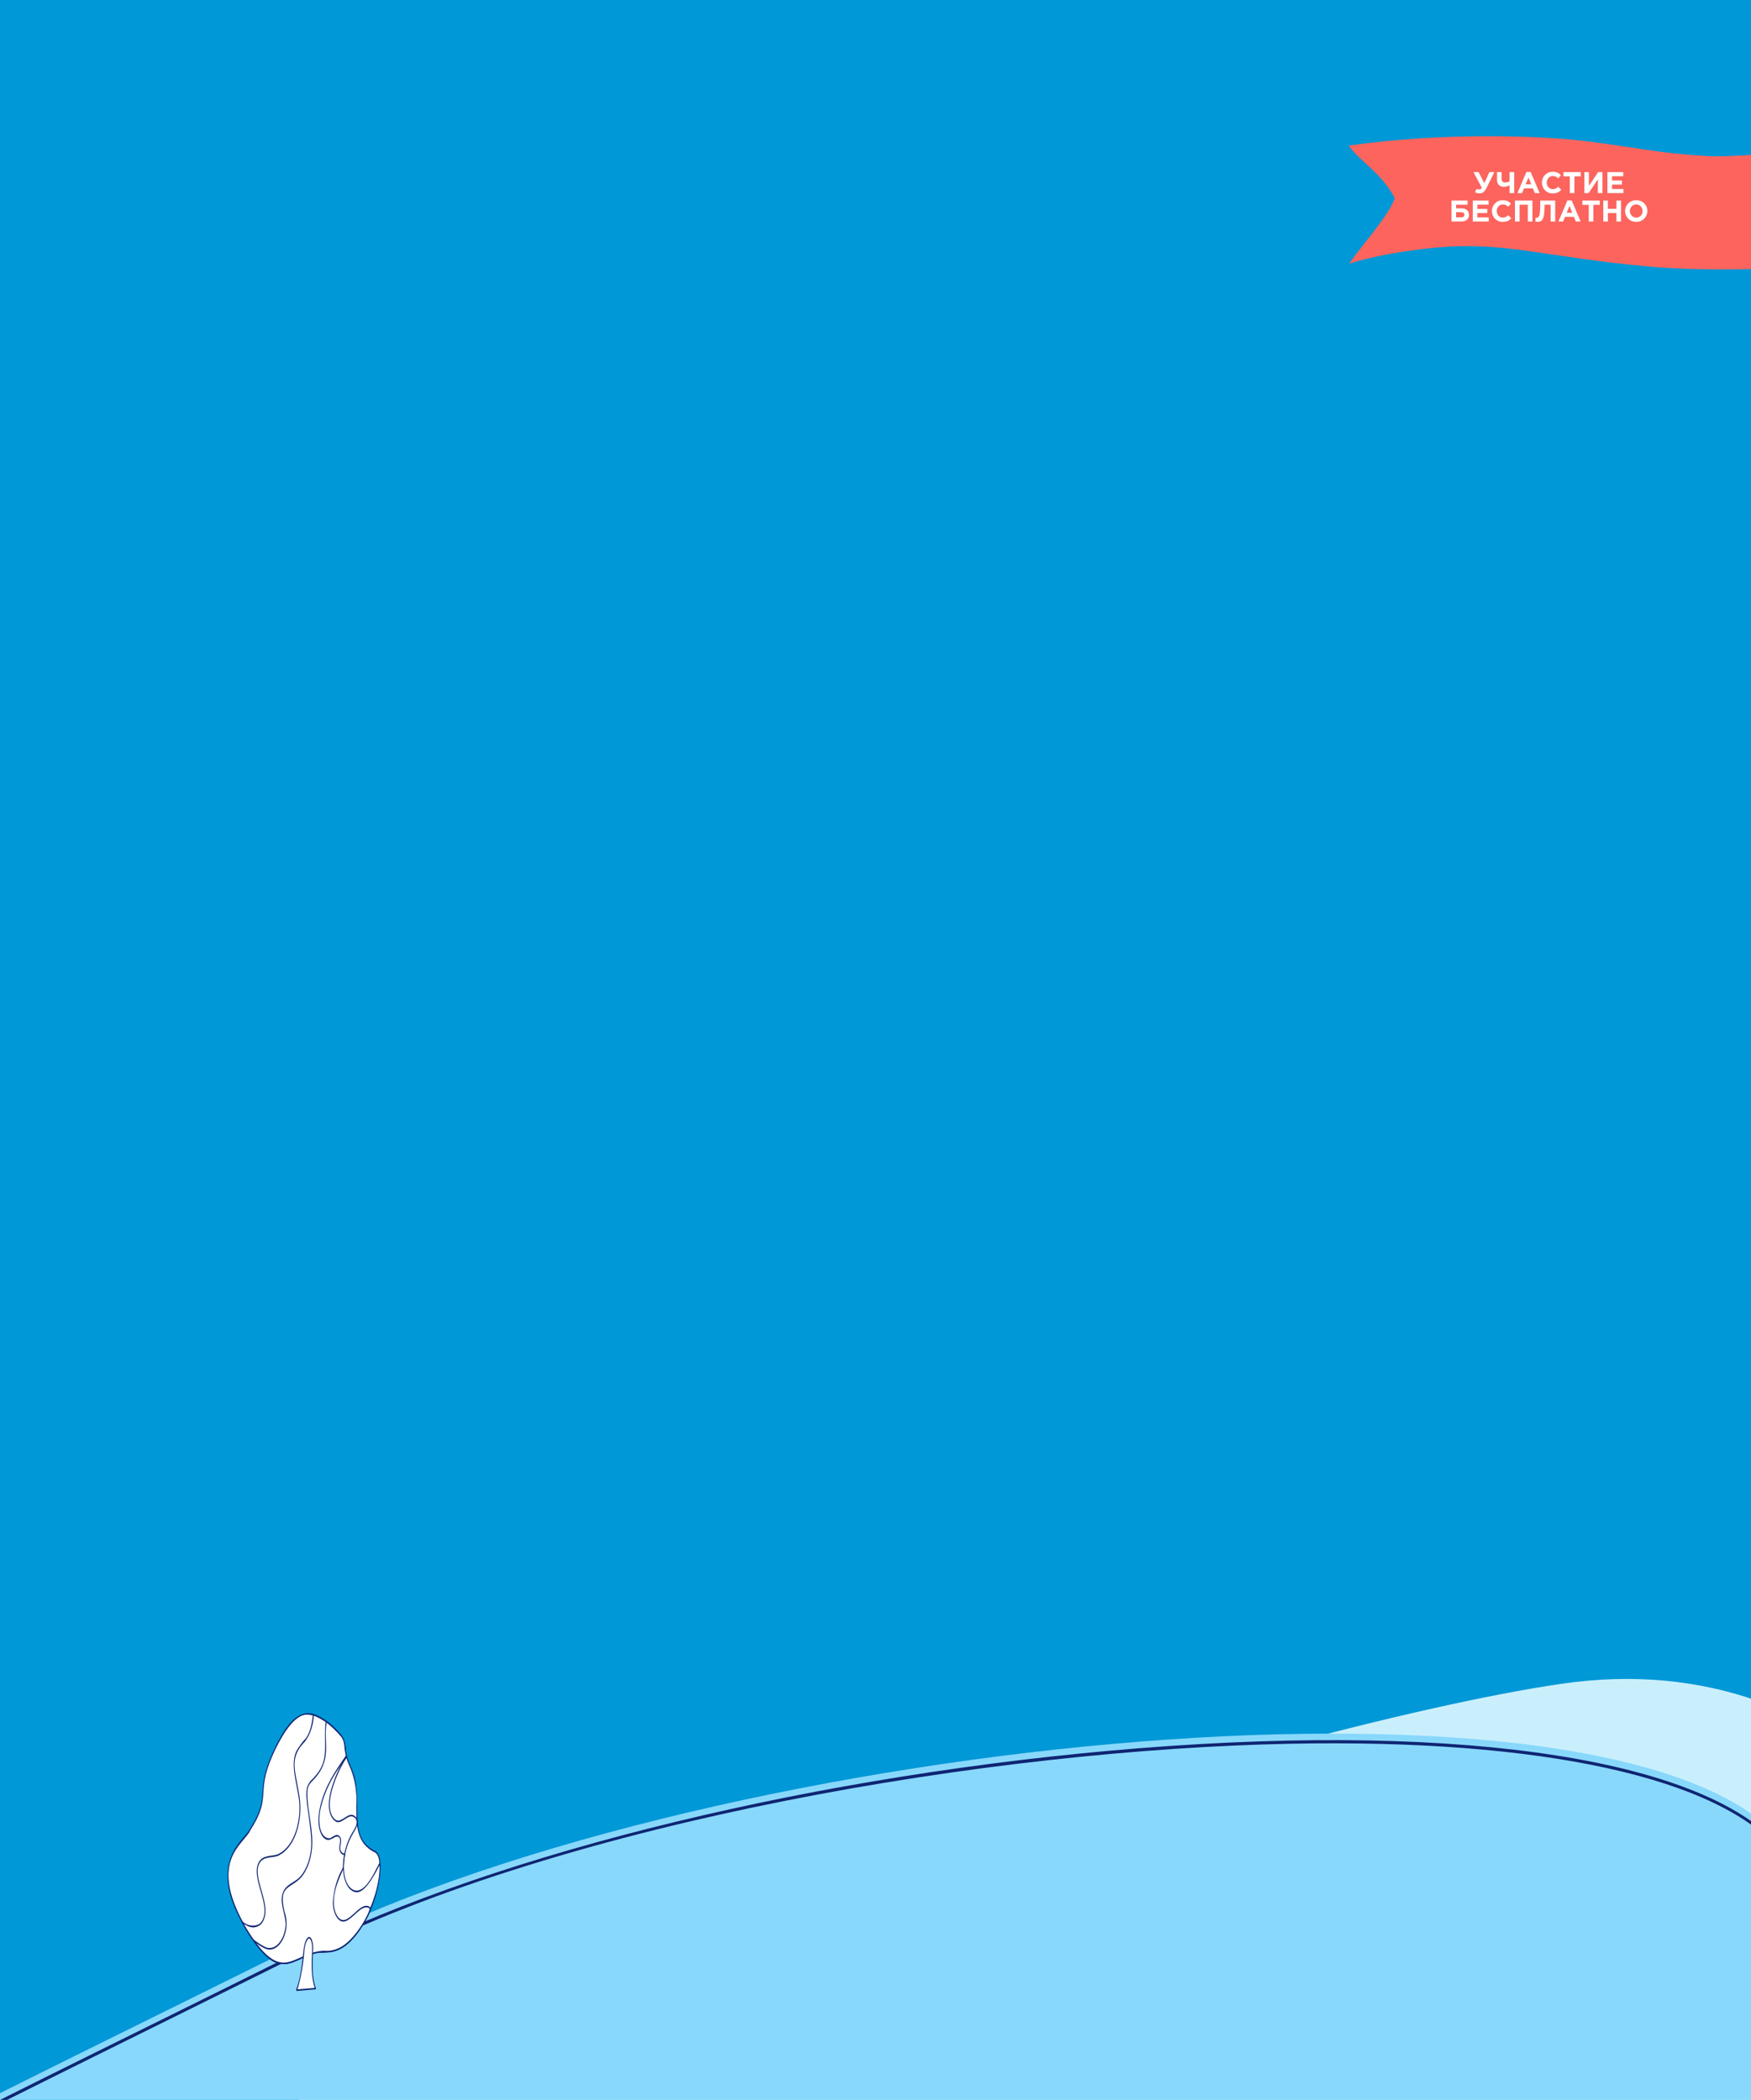 <svg width="1170" height="1403" viewBox="0 0 1170 1403" fill="none" xmlns="http://www.w3.org/2000/svg">
<g clip-path="url(#clip0_903_9720)">
<rect width="1170" height="1403" fill="#0098D7"/>
<path d="M46.504 2145.38C46.504 2145.38 -111.293 1582.69 115.095 1448.11C341.483 1313.52 849.245 1153.46 1043.25 1125C1237.26 1096.54 1356.29 1260.38 1358 1397.09L46.504 2145.38Z" fill="#CAEFFC"/>
<g filter="url(#filter0_d_903_9720)">
<path d="M1208.86 1367.54C1155.17 1476.61 993.259 1461.62 847.071 1468.15C732.186 1473.2 515.309 1687 219.657 1869.28C-79.286 2053.69 -357.234 1849.02 -350.894 1707.58C-344.543 1563.36 -199.68 1503.92 200.094 1305.35C483.487 1164.58 1084.67 1106.82 1191.55 1237.17C1222.85 1275.91 1232.44 1320.35 1208.86 1367.54Z" fill="#88D8FC"/>
</g>
<path d="M-297.11 1831.9C-334.21 1791.7 -353.661 1747.71 -351.889 1708.03C-345.46 1561.53 -195.098 1500.42 199.427 1304.09C334.317 1236.94 549.646 1184.8 761.363 1168.02C981.557 1150.59 1142.2 1175.98 1191.31 1236C1209.54 1258.6 1223.58 1286.6 1221.86 1320.27C1220.65 1337.52 1216.11 1354.01 1208.73 1368.02C1162.75 1461.64 1040.79 1464.41 911.682 1467.33C800.441 1469.89 795.824 1459.06 536.349 1651.13C443.559 1719.81 338.388 1797.66 219.551 1871.08C21.77 1993.37 -187.533 1950.04 -297.11 1831.9ZM862.76 1165.03C663.129 1168.93 380.927 1216 199.937 1306.11C-195.486 1502.98 -344.007 1563.77 -350.336 1708.17C-356.603 1848.34 -79.771 2053.83 218.92 1869.13C337.711 1795.72 442.851 1717.91 535.611 1649.24C794.848 1457.38 801.685 1467.67 911.66 1465.19C1040.36 1462.27 1161.92 1459.53 1207.44 1366.81C1214.68 1353.12 1219.12 1336.99 1220.3 1320.11C1222.01 1286.99 1207.99 1259.6 1190.28 1237.59C1149.34 1187.57 1029.9 1161.76 862.76 1165.03Z" fill="#0F2572"/>
<path d="M250.543 1237.13C233.28 1228.77 240.702 1209.16 237.3 1190.5C235.579 1181.13 230.984 1175.88 230.785 1169.69C230.767 1169.67 230.767 1169.67 230.784 1169.64C230.746 1169.43 230.714 1169.22 230.69 1169C229.034 1155.38 212.796 1144.37 204.315 1145.1C195.617 1145.85 187.305 1160.47 182.12 1172.03C170.308 1198.37 181.597 1199.9 167.187 1222.29C163.395 1230.96 137.221 1243.29 165.575 1290.57C169.994 1298.01 175.139 1304.18 180.799 1308.82C192.127 1317.1 201.71 1305.53 212.781 1304.12C223.492 1302.7 230.757 1306.24 244.338 1282.39C250.826 1271.21 258.553 1241.03 250.543 1237.13Z" fill="white"/>
<path d="M190.562 1312.21C179.896 1313.13 172.47 1301.44 165.354 1290.93C162.135 1285.79 159.215 1280.16 156.631 1274.12C142.8 1240.51 164.082 1228.57 166.936 1222C181.244 1199.75 170.035 1198.14 181.874 1171.73C189.106 1155.61 197.87 1141.62 209.505 1145.2C214.651 1146.71 229.32 1155.12 230.991 1168.91C231.887 1177.14 235.883 1180.98 237.592 1190.36C241.069 1209.35 233.581 1228.4 250.629 1236.65C256.595 1239.56 253.921 1256.19 251.157 1266C246.926 1280.83 239.734 1292.84 230.773 1300.04C225.031 1303.52 218.922 1305.08 212.807 1304.62C205.159 1305.6 198.082 1311.56 190.562 1312.21ZM165.914 1290.42C188.588 1327.35 195.827 1304.13 216.54 1303.35C220.554 1303.83 224.582 1302.88 228.348 1300.55C248.819 1288.85 259.277 1241.91 250.454 1237.62C238.229 1231.69 238.162 1219.93 238.089 1207.47C238.73 1197.82 237.15 1188.12 233.659 1180.28C232.155 1177.26 231.079 1173.73 230.508 1169.94C230.472 1169.85 230.457 1169.75 230.464 1169.64C230.432 1169.46 230.405 1169.28 230.386 1169.09C228.756 1155.68 212.614 1144.89 204.334 1145.61C195.298 1146.39 186.699 1162.68 182.375 1172.32C170.589 1198.57 181.948 1200.05 167.396 1222.66C163.084 1232.61 137.462 1243.14 165.759 1290.17C165.824 1290.23 165.877 1290.32 165.914 1290.42Z" fill="#0F2572"/>
<path d="M230.646 1299.58C230.611 1299.56 230.595 1299.59 230.578 1299.61C224.894 1303.09 218.838 1304.62 212.781 1304.11C200.846 1305.64 191.635 1318.2 179.035 1307.45C174.127 1302.79 169.603 1297.12 165.575 1290.57C157.535 1277.16 164.609 1290.44 172.444 1286.42C173.611 1285.94 174.668 1284.91 175.483 1283.45C176.298 1282 176.837 1280.18 177.032 1278.23C177.914 1267.62 168.72 1253.43 172.971 1244.87C175.41 1239.95 180.649 1240.79 184.915 1239.69C189.897 1237.91 194.262 1233.02 197.091 1226.05C199.919 1219.09 200.99 1210.59 200.077 1202.36C198.732 1191.52 194.309 1179.62 198.096 1170.59C201.423 1162.7 207.242 1164.69 209.444 1145.7C216.134 1148.19 222.431 1152.97 227.924 1159.72C231.321 1163.69 229.862 1168.03 231.569 1173.75C226.751 1180.61 219.46 1196.61 220.059 1206.99C220.139 1209.38 220.708 1211.66 221.673 1213.46C222.639 1215.26 223.945 1216.48 225.383 1216.91C227.82 1216.6 230.198 1215.51 232.384 1213.71C234.719 1212.49 238.01 1213.17 238.567 1216.62C239.021 1219.49 237.215 1222.19 235.776 1224.52C233.451 1228 231.693 1232.38 230.66 1237.26C229.627 1242.14 229.352 1247.37 229.859 1252.47C230.181 1254.74 230.83 1256.85 231.752 1258.63C232.675 1260.4 233.843 1261.78 235.16 1262.66C236.476 1263.54 237.902 1263.88 239.316 1263.67C240.731 1263.45 242.093 1262.68 243.288 1261.42C247.402 1257.06 250.981 1251.48 253.839 1244.95C255.065 1259.77 245.69 1288.03 230.646 1299.58Z" fill="white"/>
<path d="M179.787 1308.62C172.932 1302.55 166.82 1294.44 161.759 1284.72C161.713 1284.64 161.686 1284.53 161.682 1284.41C161.679 1284.3 161.7 1284.18 161.741 1284.09C161.782 1284 161.841 1283.93 161.908 1283.9C161.976 1283.87 162.048 1283.88 162.112 1283.92C165.279 1286.53 168.901 1287.24 172.355 1285.95C173.469 1285.5 174.478 1284.52 175.256 1283.14C176.034 1281.75 176.547 1280.03 176.73 1278.17C177.587 1267.72 168.324 1253.44 172.731 1244.56C175.267 1239.43 180.643 1240.28 184.861 1239.19C189.76 1237.43 194.052 1232.62 196.833 1225.77C199.615 1218.92 200.67 1210.56 199.777 1202.46C198.408 1191.58 193.972 1179.52 197.844 1170.31C199.812 1166.85 202.04 1163.81 204.475 1161.27C209.288 1154.21 208.445 1144.96 209.497 1145.2C216.233 1147.71 222.573 1152.51 228.104 1159.3C229.015 1160.49 229.751 1162 230.258 1163.72C230.766 1165.44 231.031 1167.32 231.035 1169.23C231.046 1169.32 231.06 1169.4 231.078 1169.48C231.099 1169.73 231.129 1169.98 231.17 1170.22C231.318 1171.24 231.513 1172.24 231.756 1173.2L231.843 1173.53C231.873 1173.63 231.882 1173.74 231.868 1173.85C231.855 1173.96 231.82 1174.06 231.769 1174.13C227.03 1180.88 219.783 1196.8 220.363 1206.94C220.443 1209.21 220.983 1211.38 221.897 1213.1C222.812 1214.81 224.048 1215.98 225.412 1216.41C229.308 1217.01 233.208 1209.86 237.445 1213.67C237.788 1213.96 238.092 1214.35 238.336 1214.84C238.581 1215.32 238.762 1215.89 238.868 1216.49C239.789 1222.3 233.381 1224.95 230.591 1239.08C228.868 1248.03 229.775 1258.17 234.908 1261.94C244.456 1268.9 252.774 1243.94 253.923 1244.46C254.315 1244.67 254.222 1247.52 254.197 1248.19C253.698 1270.24 239.203 1299.31 224.072 1303.4C214.788 1306.01 216.29 1301.74 201.874 1308.43C193.615 1312.26 187.538 1314.63 179.787 1308.62ZM165.914 1290.42C188.361 1326.09 195.627 1305.82 212.757 1303.61C217.974 1303.88 223.187 1302.87 228.221 1300.6C228.257 1300.57 228.298 1300.55 228.339 1300.55C228.947 1300.18 229.62 1299.74 230.461 1299.15C241.325 1292.15 254.198 1265.11 253.592 1246.21C243.529 1266.16 238.576 1265.7 234.663 1262.86C227.483 1257.63 226.908 1237.89 235.808 1223.75C237.141 1221.6 238.653 1219.17 238.274 1216.75C238.19 1216.28 238.046 1215.84 237.852 1215.46C237.658 1215.08 237.418 1214.78 237.147 1214.56C233.203 1210.99 229.491 1218.03 225.358 1217.42C223.852 1216.96 222.482 1215.69 221.465 1213.81C220.449 1211.93 219.844 1209.54 219.747 1207.03C219.147 1196.6 226.292 1180.7 231.193 1173.61C230.855 1172.39 230.615 1171.11 230.477 1169.79L230.486 1169.79L230.475 1169.73C230.051 1167.34 230.353 1163.18 227.752 1160.12C222.367 1153.54 216.219 1148.83 209.686 1146.29C209.431 1150.15 208.634 1153.86 207.358 1157.14C206.081 1160.41 204.36 1163.15 202.33 1165.15C192.652 1175.95 198.281 1185.44 200.372 1202.26C201.305 1210.62 200.218 1219.26 197.343 1226.34C194.467 1233.42 190.027 1238.38 184.961 1240.19C180.776 1241.28 175.547 1240.47 173.216 1245.19C169.122 1253.4 178.242 1267.53 177.337 1278.3C177.141 1280.35 176.581 1282.26 175.728 1283.79C174.875 1285.32 173.766 1286.4 172.54 1286.9C165.299 1290.64 159.65 1280.02 165.759 1290.17C165.822 1290.23 165.875 1290.32 165.914 1290.42Z" fill="#0F2572"/>
<path d="M247.221 1274.7L247.403 1275.97C246.487 1278.24 245.462 1280.39 244.338 1282.39C240.542 1289.66 235.853 1295.53 230.578 1299.61C224.894 1303.09 218.838 1304.62 212.78 1304.12C196.853 1306.16 189.276 1324.37 169.426 1296.39C171.96 1298.42 174.591 1300.1 177.293 1301.42C178.82 1302.08 180.416 1302.2 181.974 1301.77C183.532 1301.35 185.016 1300.38 186.33 1298.94C187.643 1297.5 188.756 1295.62 189.593 1293.42C190.43 1291.22 190.973 1288.76 191.186 1286.19C191.28 1280 187.925 1273.54 188.626 1267.52C189.479 1260.3 195.168 1259.05 199.257 1255.7C201.624 1253.64 203.662 1250.69 205.208 1247.09C206.754 1243.5 207.765 1239.36 208.159 1235C209.199 1222.94 205.296 1211.17 205.082 1199.1C204.962 1193.68 206.052 1192.06 208.741 1189.3C222.599 1174.96 215.253 1164.46 218.07 1150.29C221.526 1152.92 224.825 1156.08 227.924 1159.72C231.113 1163.44 230.257 1168.91 230.785 1169.69C230.785 1169.71 230.786 1169.72 230.789 1169.74C230.793 1169.75 230.798 1169.77 230.804 1169.78C230.811 1169.98 230.835 1170.17 230.875 1170.36C231.378 1173.67 231.749 1172.77 230.608 1174.37C224.844 1182.91 217.761 1192.7 214.398 1206.4C213.096 1210.95 212.787 1216.1 213.524 1220.99C213.94 1223.38 214.856 1225.47 216.111 1226.87C217.366 1228.27 218.881 1228.91 220.392 1228.67C221.653 1228.3 222.856 1227.18 224.114 1226.71C225.372 1226.23 226.95 1226.66 227.437 1228.43C228 1230.44 226.959 1232.84 227.064 1235.07C227.199 1237.65 228.609 1238.72 230.303 1238.94C230.015 1240.36 229.803 1241.83 229.668 1243.31C229.101 1249.09 230.125 1246.25 228.566 1249.7C225.366 1255.57 223.327 1262.89 222.719 1270.7C222.623 1272.44 222.769 1274.19 223.146 1275.82C223.523 1277.46 224.122 1278.92 224.896 1280.12C225.67 1281.32 226.6 1282.21 227.615 1282.72C228.63 1283.24 229.704 1283.38 230.755 1283.11C236.023 1281.41 242.178 1270.87 247.221 1274.7Z" fill="white"/>
<path d="M169.22 1296.78C169.165 1296.7 169.13 1296.59 169.119 1296.47C169.109 1296.35 169.125 1296.23 169.164 1296.13C169.203 1296.03 169.263 1295.95 169.333 1295.91C169.403 1295.88 169.478 1295.88 169.545 1295.93C172.071 1297.92 174.685 1299.59 177.365 1300.93C178.848 1301.57 180.398 1301.69 181.911 1301.28C183.424 1300.87 184.867 1299.93 186.144 1298.54C187.421 1297.15 188.504 1295.32 189.32 1293.19C190.136 1291.06 190.668 1288.67 190.879 1286.17C190.97 1280.05 187.592 1273.66 188.327 1267.42C189.221 1259.89 195.029 1258.6 199.121 1255.25C201.443 1253.22 203.442 1250.32 204.959 1246.79C206.477 1243.26 207.469 1239.2 207.858 1234.93C208.995 1221.63 202.899 1201.86 205.301 1193.78C206.093 1191.67 207.23 1189.97 208.583 1188.87C216.937 1180.21 217.409 1174.51 217.183 1162.43C217.133 1159.87 217.077 1150.47 217.94 1149.83C221.541 1152.33 224.952 1155.51 228.104 1159.3C228.861 1160.21 229.494 1161.36 229.961 1162.69C230.429 1164.02 230.721 1165.5 230.819 1167.03C230.817 1166.96 230.842 1167.23 230.842 1167.2C230.86 1167.76 230.977 1168.68 231.035 1169.23C231.042 1169.29 231.088 1169.54 231.09 1169.59C231.135 1169.83 231.099 1169.9 231.161 1170.2C231.308 1171.14 231.487 1172.06 231.697 1172.96C232.158 1175.1 219.486 1187.01 214.678 1206.59C213.385 1211.02 213.081 1216.07 213.819 1220.83C214.22 1223.11 215.089 1225.08 216.278 1226.42C217.467 1227.76 218.902 1228.38 220.338 1228.17C221.561 1227.82 222.78 1226.7 224.05 1226.22C224.711 1225.86 225.425 1225.86 226.086 1226.22C226.747 1226.58 227.319 1227.28 227.716 1228.22C228.353 1230.46 227.262 1232.87 227.375 1235.02C227.507 1237.54 229.052 1238.26 230.329 1238.43C230.375 1238.44 230.42 1238.46 230.459 1238.5C230.499 1238.54 230.533 1238.59 230.559 1238.65C230.585 1238.71 230.602 1238.78 230.609 1238.86C230.616 1238.93 230.613 1239.01 230.6 1239.08C230.042 1241.85 229.768 1244.74 229.791 1247.65C229.816 1248.95 223.06 1259.85 223.034 1270.71C222.999 1272.57 223.218 1274.43 223.676 1276.14C224.134 1277.85 224.818 1279.37 225.68 1280.59C232.278 1289.46 240.162 1268.83 247.355 1274.25C247.536 1274.37 247.572 1274.92 247.61 1275.24L247.699 1275.86C247.972 1277.61 239.673 1293.24 230.773 1300.04C230.753 1300.06 230.73 1300.07 230.706 1300.08C226.293 1303.48 221.418 1304.96 216.555 1304.36C196.451 1305.12 190.083 1326.03 169.22 1296.78ZM171.307 1298.32C190.455 1323.67 197.107 1304.09 216.54 1303.35C220.549 1303.75 224.564 1302.8 228.339 1300.55C238.617 1294.29 247.281 1277.21 246.96 1275.06C240.115 1270.35 232.187 1290.73 225.292 1281.37C224.36 1280.05 223.619 1278.41 223.121 1276.57C222.623 1274.72 222.382 1272.72 222.414 1270.7C223.007 1262.78 225.067 1255.35 228.317 1249.4C229.786 1246.13 228.787 1249.05 229.366 1243.23C229.482 1241.92 229.659 1240.63 229.896 1239.37C227.991 1238.96 226.886 1237.46 226.758 1235.1C226.651 1232.92 227.652 1230.39 227.162 1228.64C226.735 1227.13 225.331 1226.75 224.185 1227.21C222.755 1228.13 221.275 1228.83 219.764 1229.3C214.964 1229.71 210.529 1220.8 214.116 1206.21C217.39 1192.83 223.972 1183.48 230.397 1173.99C231.352 1172.68 231.01 1173.47 230.577 1170.49C229.864 1167.51 230.582 1163.45 227.752 1160.12C224.76 1156.62 221.584 1153.56 218.261 1150.99C215.835 1164.76 222.645 1175.73 208.819 1189.82C206.212 1192.49 205.291 1193.97 205.394 1199.08C205.598 1211.17 209.519 1222.79 208.464 1235.07C208.06 1239.51 207.029 1243.72 205.454 1247.38C203.878 1251.04 201.801 1254.05 199.391 1256.15C192.208 1262.06 186.303 1261.1 190.141 1277.34C191.037 1279.73 191.506 1282.49 191.494 1285.3C191.482 1288.11 190.99 1290.86 190.074 1293.23C188.812 1296.79 186.869 1299.58 184.547 1301.15C182.224 1302.72 179.65 1302.99 177.225 1301.91C175.196 1300.98 173.216 1299.78 171.307 1298.32Z" fill="#0F2572"/>
<path d="M210.809 1328.62L198.266 1329.71C200.8 1321.24 202.442 1312.13 203.122 1302.76C203.279 1301.22 204.532 1294.03 206.923 1294.71C207.128 1294.77 208.731 1296.04 208.889 1300.96C209.04 1305.7 207.194 1318.93 210.809 1328.62Z" fill="white"/>
<path d="M210.824 1329.13L198.281 1330.21C198.227 1330.22 198.173 1330.2 198.124 1330.16C198.076 1330.12 198.036 1330.05 198.008 1329.98C197.424 1328.58 200.559 1326.61 202.659 1304.26C203.964 1291.11 208.901 1291.65 209.198 1300.94C209.355 1305.84 207.512 1318.83 211.074 1328.36C211.101 1328.44 211.115 1328.52 211.116 1328.61C211.117 1328.7 211.105 1328.78 211.08 1328.86C211.055 1328.94 211.018 1329 210.973 1329.05C210.928 1329.1 210.877 1329.13 210.824 1329.13ZM198.798 1329.15L210.285 1328.16C206.955 1318.36 208.729 1305.59 208.581 1300.99C208.428 1296.22 206.874 1295.21 206.865 1295.2C205.069 1294.66 203.696 1300.08 203.422 1302.85C202.771 1311.97 201.208 1320.86 198.798 1329.15Z" fill="#0F2572"/>
<path d="M901.115 97.284C965.21 88.139 1030.62 90.605 1061.13 94.491C1097.21 99.085 1109.18 102.532 1141.12 104.266C1169.5 105.808 1244.94 94.749 1235.29 103.068C1222.7 113.912 1226.14 156.384 1244.94 174.092C1247.67 176.667 1158.33 183.044 1104.2 178.282C1029.57 171.715 1005.55 160.703 956.543 165.713C938.39 167.612 916.876 171.168 901.5 176.187C910.5 163 927 145.5 932 132.5C923.5 116 910.5 109.5 901.115 97.284Z" fill="#FC645D"/>
<path d="M991.799 122.4L995.179 115H998.519L993.139 125.82C991.919 128.26 990.519 129.22 988.559 129.22C987.359 129.22 986.419 128.9 985.539 128.4L986.739 126.14C987.299 126.48 987.859 126.6 988.399 126.6C988.959 126.6 989.599 126.34 990.159 125.48L984.559 115H987.999L991.799 122.4ZM1008.69 129V123.78C1007.75 124.24 1006.41 124.82 1004.99 124.82C1002.21 124.82 1000.29 123.36 1000.29 120.12V115H1003.37V119.22C1003.37 120.96 1004.05 121.94 1005.63 121.94C1006.87 121.94 1008.05 121.54 1008.69 121.04V115H1011.77V129H1008.69ZM1013.92 129L1019.92 114.9H1022.76L1028.76 129H1025.54L1024.26 125.86H1018.34L1017.06 129H1013.92ZM1019.44 123.14H1023.16L1021.3 118.6L1019.44 123.14ZM1037.48 129.24C1033.36 129.24 1030.3 126.06 1030.3 122C1030.3 118.02 1033.3 114.76 1037.6 114.76C1040.24 114.76 1041.72 115.76 1043.02 117.04L1041.18 119.16C1040.1 118.18 1039.18 117.6 1037.58 117.6C1035.22 117.6 1033.52 119.56 1033.52 122C1033.52 124.4 1035.18 126.4 1037.58 126.4C1039.18 126.4 1040.16 125.76 1041.26 124.76L1043.22 126.86C1041.78 128.4 1040.18 129.24 1037.48 129.24ZM1048.94 129V117.84H1044.68V115H1056.28V117.84H1052.02V129H1048.94ZM1070.71 115V129H1067.67V119.82L1061.55 129H1058.65V115H1061.69V124.18L1067.85 115H1070.71ZM1074.08 129V115H1084.64V117.74H1077.14V120.58H1083.74V123.32H1077.14V126.26H1084.74V129H1074.08ZM972.953 136.78V139.22H976.653C979.813 139.22 981.573 140.94 981.573 143.56C981.573 146.42 979.593 148 976.353 148H969.873V134H980.613V136.78H972.953ZM976.333 141.78H972.953V145.22H976.353C977.793 145.22 978.493 144.66 978.493 143.44C978.493 142.36 977.793 141.78 976.333 141.78ZM984.112 148V134H994.672V136.74H987.172V139.58H993.772V142.32H987.172V145.26H994.772V148H984.112ZM1004.07 148.24C999.95 148.24 996.89 145.06 996.89 141C996.89 137.02 999.89 133.76 1004.19 133.76C1006.83 133.76 1008.31 134.76 1009.61 136.04L1007.77 138.16C1006.69 137.18 1005.77 136.6 1004.17 136.6C1001.81 136.6 1000.11 138.56 1000.11 141C1000.11 143.4 1001.77 145.4 1004.17 145.4C1005.77 145.4 1006.75 144.76 1007.85 143.76L1009.81 145.86C1008.37 147.4 1006.77 148.24 1004.07 148.24ZM1012.28 148V134H1023.96V148H1020.88V136.78H1015.36V148H1012.28ZM1029.17 134H1039.17V148H1036.09V136.78H1032.05V137.84C1032.05 146.08 1030.71 148.18 1027.51 148.18C1027.01 148.18 1026.27 148.1 1025.89 148L1026.09 145.46C1026.23 145.48 1026.37 145.5 1026.57 145.5C1028.23 145.5 1029.17 144.44 1029.17 136.9V134ZM1041.33 148L1047.33 133.9H1050.17L1056.17 148H1052.95L1051.67 144.86H1045.75L1044.47 148H1041.33ZM1046.85 142.14H1050.57L1048.71 137.6L1046.85 142.14ZM1061.59 148V136.84H1057.33V134H1068.93V136.84H1064.67V148H1061.59ZM1071.3 148V134H1074.38V139.54H1080.06V134H1083.14V148H1080.06V142.38H1074.38V148H1071.3ZM1093.29 148.24C1088.97 148.24 1085.87 145.02 1085.87 141C1085.87 137.02 1089.01 133.76 1093.33 133.76C1097.65 133.76 1100.75 136.98 1100.75 141C1100.75 144.98 1097.61 148.24 1093.29 148.24ZM1093.33 145.4C1095.81 145.4 1097.53 143.44 1097.53 141C1097.53 138.6 1095.77 136.6 1093.29 136.6C1090.81 136.6 1089.09 138.56 1089.09 141C1089.09 143.4 1090.85 145.4 1093.33 145.4Z" fill="white"/>
</g>
<defs>
<filter id="filter0_d_903_9720" x="-355" y="1154.26" width="1581" height="788.354" filterUnits="userSpaceOnUse" color-interpolation-filters="sRGB">
<feFlood flood-opacity="0" result="BackgroundImageFix"/>
<feColorMatrix in="SourceAlpha" type="matrix" values="0 0 0 0 0 0 0 0 0 0 0 0 0 0 0 0 0 0 127 0" result="hardAlpha"/>
<feOffset dy="-6"/>
<feGaussianBlur stdDeviation="2"/>
<feComposite in2="hardAlpha" operator="out"/>
<feColorMatrix type="matrix" values="0 0 0 0 0 0 0 0 0 0 0 0 0 0 0 0 0 0 0.25 0"/>
<feBlend mode="normal" in2="BackgroundImageFix" result="effect1_dropShadow_903_9720"/>
<feBlend mode="normal" in="SourceGraphic" in2="effect1_dropShadow_903_9720" result="shape"/>
</filter>
<clipPath id="clip0_903_9720">
<rect width="1170" height="1403" fill="white"/>
</clipPath>
</defs>
</svg>
